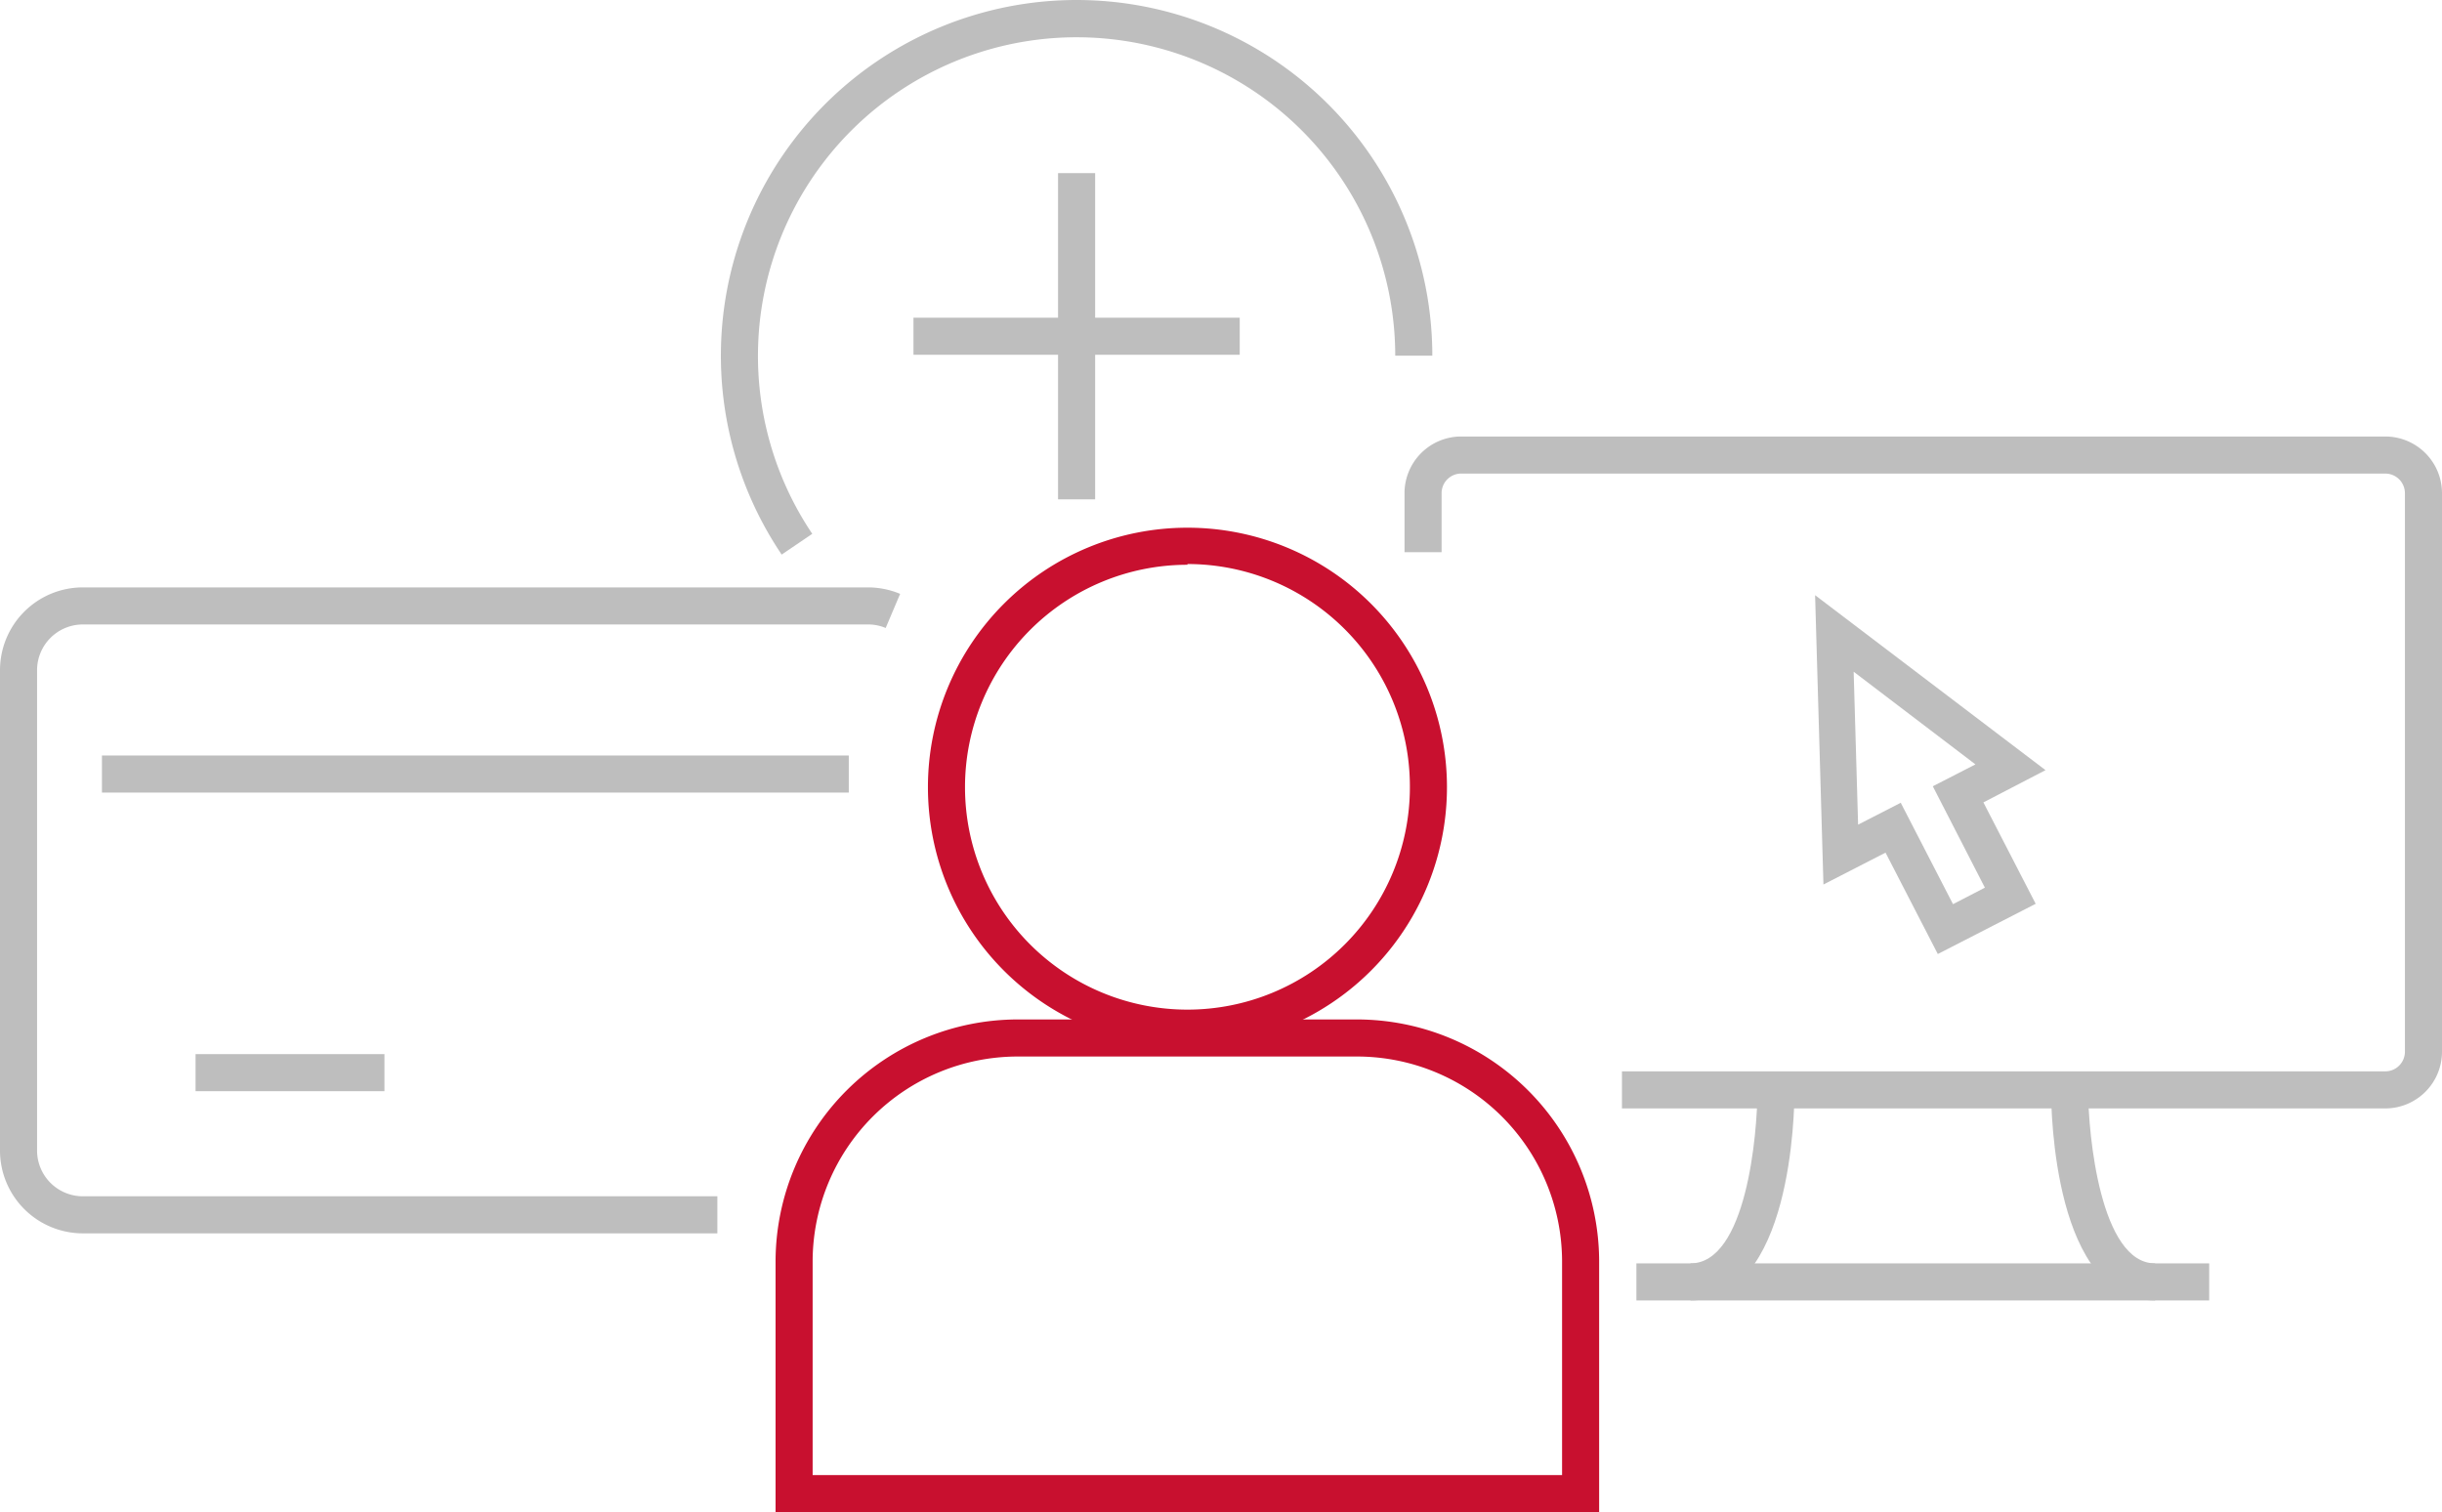 <svg xmlns="http://www.w3.org/2000/svg" viewBox="0 0 131.74 81.58"><defs><style>.cls-1{fill:#bebebe;}.cls-2{fill:#c8102f;}</style></defs><title>illustration-persona-solicitud-tarjeta-en-linea-solicitar</title><g id="Capa_2" data-name="Capa 2"><g id="Layer_1" data-name="Layer 1"><path class="cls-1" d="M38.7,66.54H4.47A4.47,4.47,0,0,1,0,62.08V36.16a4.47,4.47,0,0,1,4.47-4.47H46.82a4.51,4.51,0,0,1,1.74.35l-.78,1.84a2.45,2.45,0,0,0-1-.19H4.47A2.47,2.47,0,0,0,2,36.16V62.08a2.47,2.47,0,0,0,2.47,2.46H38.7Z"/><rect class="cls-1" x="5.5" y="40.76" width="40.29" height="2"/><rect class="cls-1" x="10.55" y="56.87" width="10.19" height="2"/><path class="cls-2" d="M64.06,56.47a14,14,0,1,1,14-14A14,14,0,0,1,64.06,56.47Zm0-26a12,12,0,1,0,12,12A12,12,0,0,0,64.06,30.43Z"/><path class="cls-2" d="M86.27,81.58H41.84V68A13.08,13.08,0,0,1,54.9,55H73.21A13.08,13.08,0,0,1,86.27,68Zm-42.43-2H84.27V68A11.07,11.07,0,0,0,73.21,57H54.9A11.07,11.07,0,0,0,43.84,68Z"/><path class="cls-1" d="M42.17,29.92a19.19,19.19,0,1,1,35.1-10.73h-2A17.19,17.19,0,1,0,43.82,28.8Z"/><path class="cls-1" d="M128.68,59.8H87.5v-2h41.18a1.06,1.06,0,0,0,1.06-1.06V26.61a1.06,1.06,0,0,0-1.06-1.06H78.77a1.06,1.06,0,0,0-1,1.06v3.18h-2V26.61a3.06,3.06,0,0,1,3-3.06h49.91a3.06,3.06,0,0,1,3.06,3.06V56.74A3.06,3.06,0,0,1,128.68,59.8Z"/><path class="cls-1" d="M91.2,70.16v-2c3,0,3.61-6.93,3.61-9.36h2C96.81,60,96.65,70.16,91.2,70.16Z"/><path class="cls-1" d="M116.26,70.16c-5.45,0-5.61-10.2-5.61-11.36h2c0,2.43.67,9.36,3.61,9.36Z"/><rect class="cls-1" x="88.28" y="68.16" width="30.9" height="2"/><rect class="cls-1" x="57.08" y="9.34" width="2" height="17.6"/><rect class="cls-1" x="49.28" y="17.14" width="17.6" height="2"/><path class="cls-1" d="M104.54,51.47,101.72,46l-3.35,1.72-.45-15.61,12.43,9.44L107,43.29l2.82,5.47Zm-2-8.16,2.82,5.47,1.72-.89-2.81-5.47,2.3-1.18-6.57-5,.24,8.25Z"/></g></g></svg>